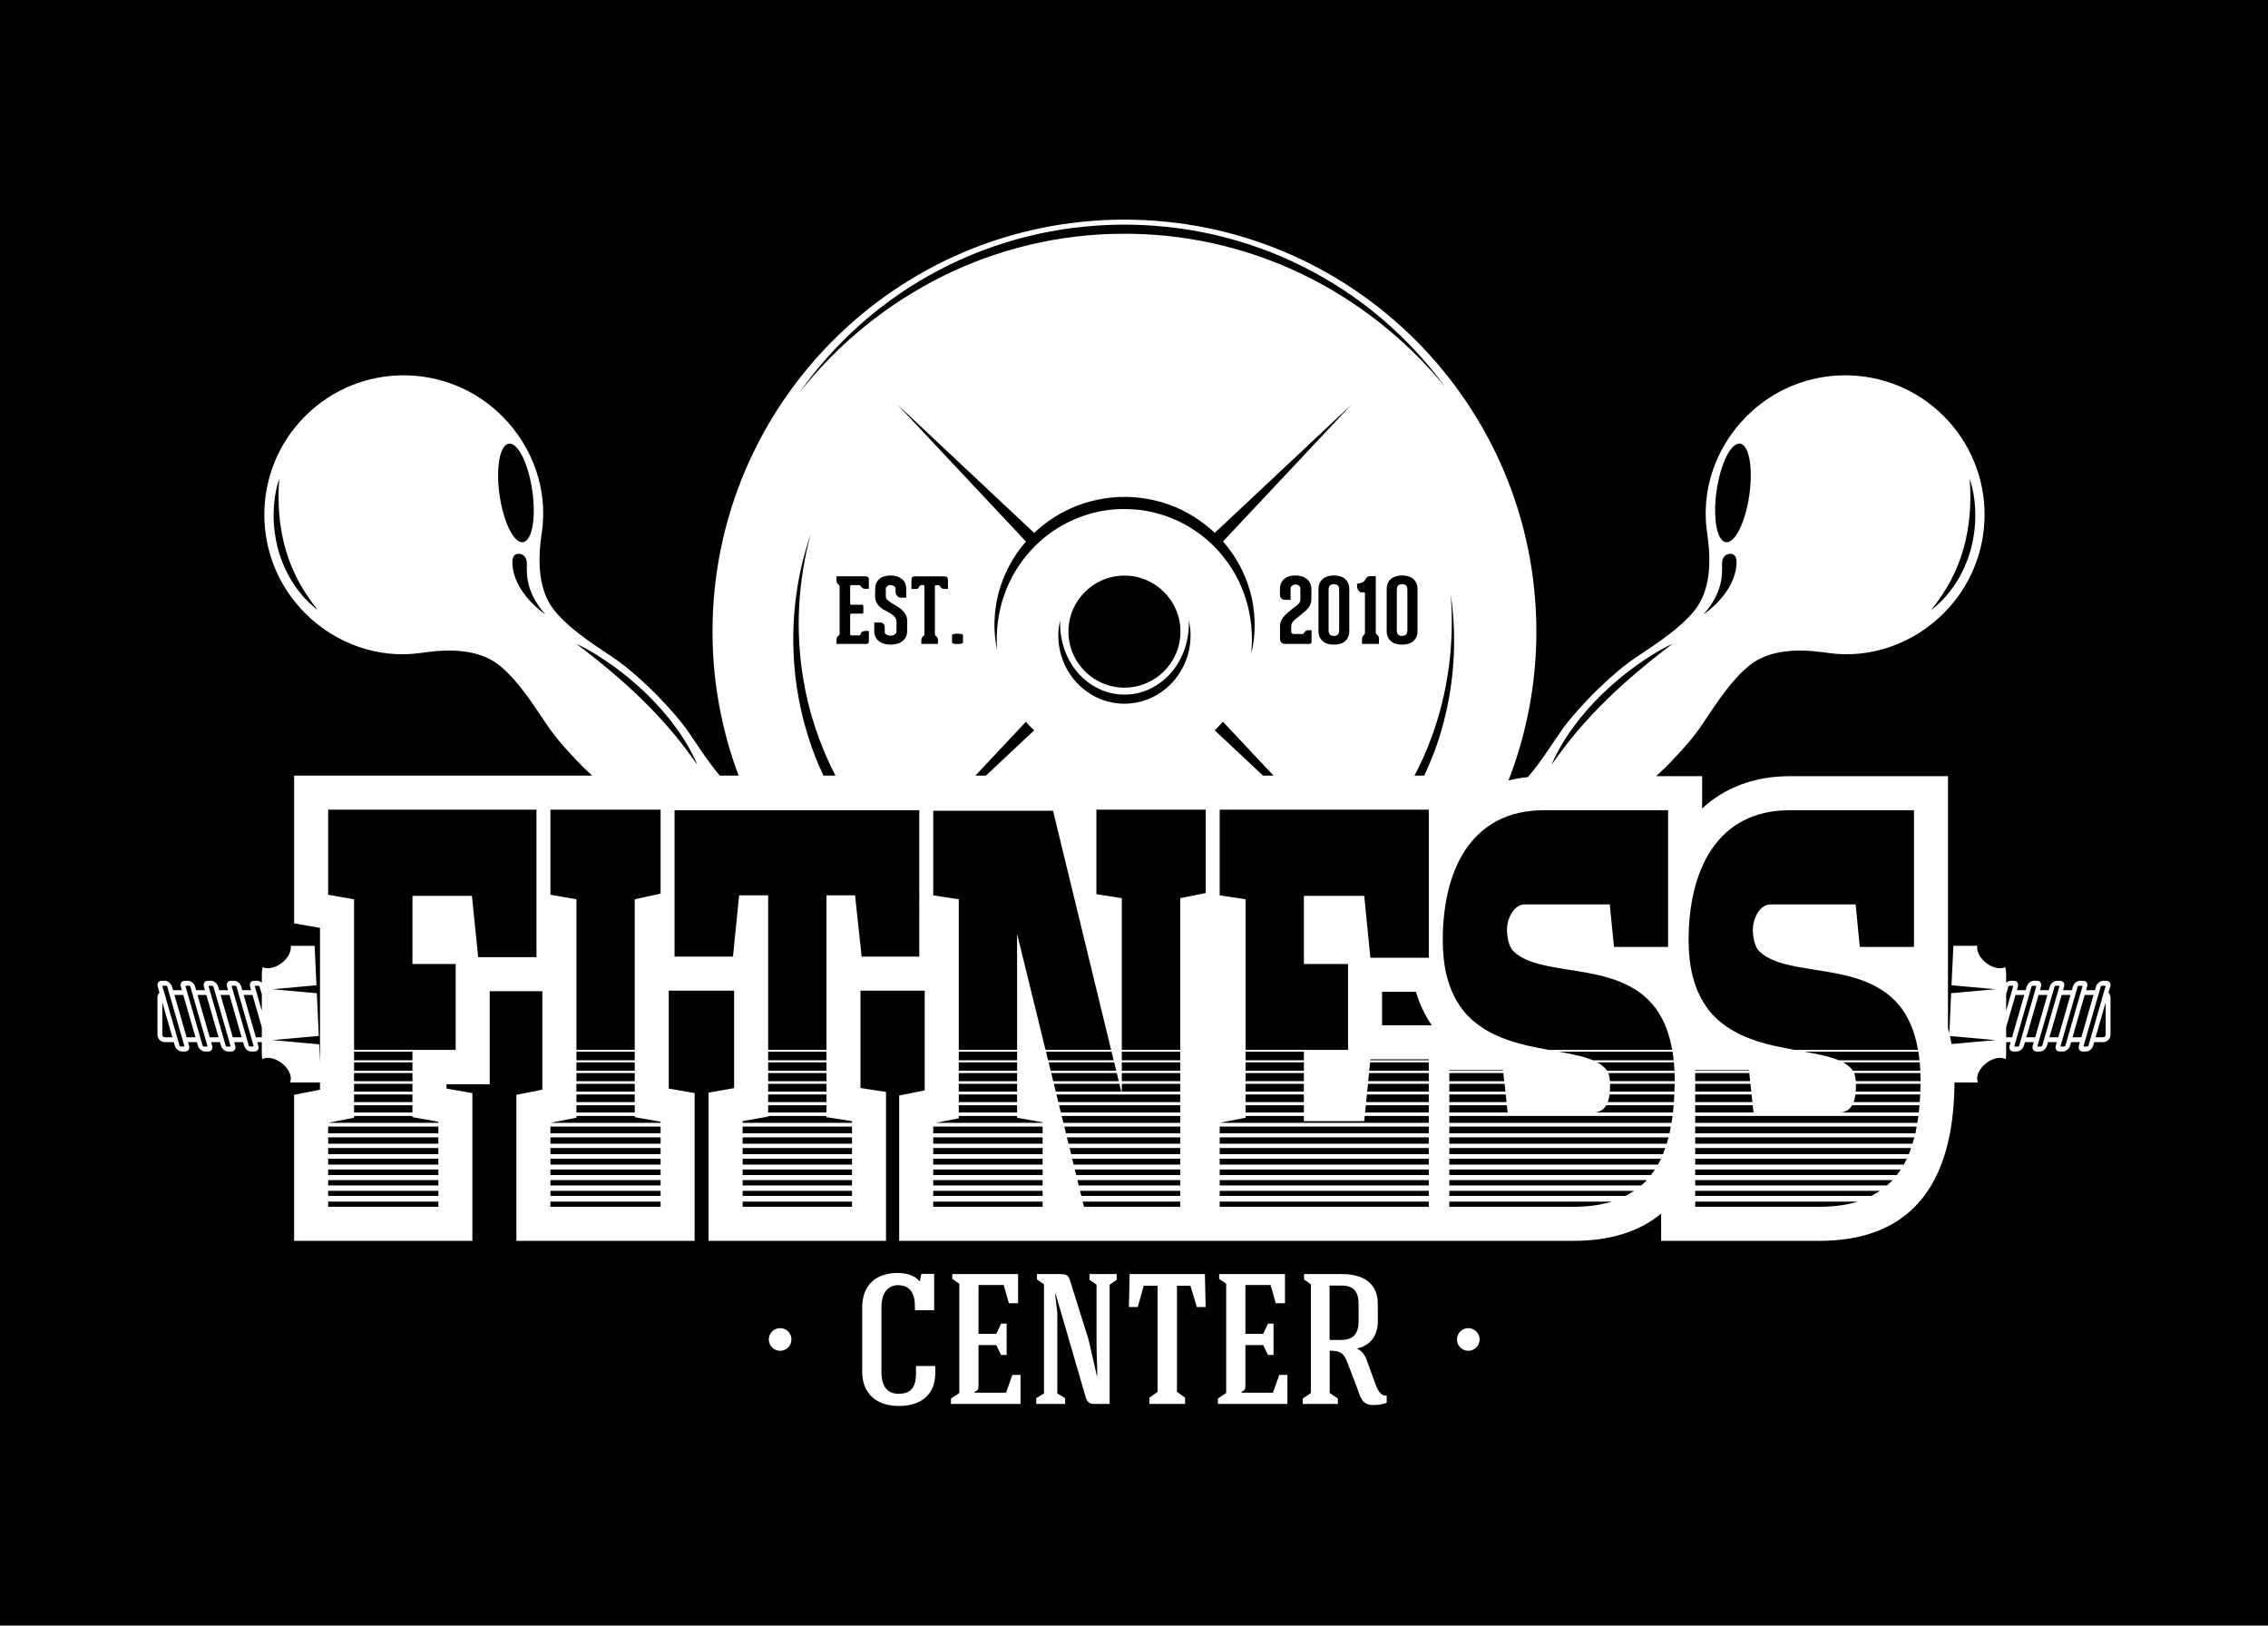 <?xml version="1.0" encoding="utf-8"?>
<!-- Generator: Adobe Illustrator 16.0.0, SVG Export Plug-In . SVG Version: 6.00 Build 0)  -->
<!DOCTYPE svg PUBLIC "-//W3C//DTD SVG 1.1//EN" "http://www.w3.org/Graphics/SVG/1.1/DTD/svg11.dtd">
<svg version="1.1" id="Layer_1" xmlns="http://www.w3.org/2000/svg" xmlns:xlink="http://www.w3.org/1999/xlink" x="0px" y="0px"
	 width="1359.885px" height="974.524px" viewBox="0 0 1359.885 974.524" enable-background="new 0 0 1359.885 974.524"
	 xml:space="preserve">
<rect width="1359.885" height="974.524"/>
<g>
	<path fill="#FFFFFF" d="M1264.236,595.04l1.053-3.598c0.555-1.921-0.49-3.474-2.309-3.474l-1.901-0.016
		c-1.848,0-3.783,1.551-4.32,3.471l-0.628,2.16h-5.307l0.617-2.142c0.562-1.921-0.489-3.474-2.309-3.474l-1.901-0.016
		c-1.826,0-3.768,1.551-4.328,3.471l-0.617,2.16h-5.302l0.609-2.142c0.562-1.921-0.477-3.474-2.309-3.474l-1.901-0.016
		c-1.826,0-3.765,1.551-4.317,3.471l-0.617,2.16h-5.307l0.617-2.142c0.56-1.921-0.49-3.474-2.319-3.474l-1.904-0.016
		c-1.823,0-3.765,1.551-4.307,3.471l-0.628,2.16h-5.302l0.612-2.142c0.562-1.921-0.49-3.474-2.319-3.474l-1.892-0.016
		c-0.997,0-2.003,0.479-2.816,1.201v-5.364c0-1.378-0.185-2.715-0.505-3.999c-2.91,1.406-7.496,0.539-11.44-2.499
		c-3.877-2.993-5.906-7.12-5.372-10.294h-14.337l-1.098,23.66l26.383,2.373l-26.604,2.381l-1.09,23.889
		c-0.239-0.977-0.552-1.862-0.82-2.803V465.301h-94.771c-21.351,0-39.182,6.873-52.644,19.387v-19.387h-27.557
		c3.749-3.468,6.398-6.092,6.398-6.092s12.037-12.042,18.925-21.608c6.865-9.575,17.519-28.055,30.454-38.573
		c12.118-9.843,29.512-9.983,44.206-8.032c0.028,0,2.365,0.328,3.749,0.514c24.407,3.316,49.942-5.138,68.698-23.912
		c32.643-32.614,32.643-85.508,0-118.133c-32.614-32.624-85.498-32.624-118.122,0c-18.777,18.767-27.231,44.305-23.918,68.717
		c0.186,1.376,0.509,3.715,0.509,3.738c1.956,14.697,1.808,32.083-8.012,44.2c-10.525,12.951-29.008,23.603-38.57,30.476
		c-9.582,6.883-21.619,18.917-21.619,18.917s-12.039,12.04-18.923,21.611c-5.052,7.027-12.148,18.806-20.688,28.732
		c-4.033,0.425-7.921,1.081-11.639,2.02c10.742-27.686,16.724-57.743,16.724-89.222c0-136.409-110.579-246.994-246.98-246.994
		c-136.415,0-247,110.585-247,246.994c0,30.382,5.596,59.429,15.638,86.309h-11.312c-8.188-9.741-15.034-21.021-19.922-27.839
		c-6.88-9.571-18.919-21.611-18.919-21.611s-12.038-12.034-21.619-18.917c-9.567-6.873-28.044-17.524-38.566-30.476
		c-9.834-12.117-9.979-29.503-8.032-44.2c0-0.023,0.338-2.362,0.521-3.738c3.312-24.412-5.138-49.95-23.917-68.717
		c-32.618-32.624-85.51-32.624-118.129,0c-32.632,32.625-32.632,85.519,0,118.133c18.759,18.774,44.298,27.229,68.704,23.912
		c1.387-0.186,3.726-0.514,3.749-0.514c14.69-1.951,32.088-1.811,44.204,8.032c12.941,10.519,23.599,28.998,30.461,38.573
		c6.887,9.566,18.925,21.608,18.925,21.608s2.469,2.452,6.021,5.753H176.36v88.577l15.514,2.715v80.604l-0.498-10.825l-28.014-2.504
		l27.782-2.493l-1.182-25.624l-26.601-2.381l26.379-2.373l-1.097-23.66h-14.337c0.535,3.174-1.488,7.301-5.369,10.294
		c-3.947,3.038-8.529,3.905-11.447,2.499c-0.319,1.284-0.502,2.621-0.502,3.999v5.364c-0.813-0.722-1.823-1.201-2.815-1.201
		l-1.903,0.016c-1.822,0-2.87,1.553-2.311,3.474l0.617,2.142h-5.302l-0.62-2.16c-0.548-1.92-2.487-3.471-4.329-3.471l-1.897,0.016
		c-1.822,0-2.871,1.553-2.312,3.474l0.617,2.142h-5.302l-0.625-2.16c-0.548-1.92-2.487-3.471-4.324-3.471l-1.902,0.016
		c-1.828,0-2.871,1.553-2.312,3.474l0.619,2.142h-5.303l-0.614-2.16c-0.553-1.92-2.497-3.471-4.334-3.471l-1.896,0.016
		c-1.822,0-2.871,1.553-2.309,3.474l0.619,2.142h-5.312l-0.62-2.16c-0.539-1.92-2.478-3.471-4.329-3.471l-1.897,0.016
		c-1.822,0-2.871,1.553-2.308,3.474l1.048,3.598c-0.749,0.795-1.205,1.847-1.205,3.022v22.208c0,2.475,2.012,4.489,4.492,4.489
		h5.289l0.623,2.157c0.541,1.894,2.479,3.473,4.298,3.444h1.906c1.842,0,2.871-1.551,2.325-3.471l-0.618-2.131h5.314l0.612,2.157
		c0.544,1.894,2.483,3.473,4.311,3.444h1.894c1.845,0,2.871-1.551,2.334-3.471l-0.618-2.131h5.303l0.619,2.157
		c0.549,1.894,2.487,3.473,4.306,3.444h1.898c1.841,0,2.879-1.551,2.331-3.471l-0.62-2.131h5.31l0.623,2.157
		c0.545,1.894,2.488,3.473,4.301,3.444h1.902c1.847,0,2.88-1.551,2.334-3.471l-0.618-2.131h2.71v7.394
		c0,0.956,0.105,1.881,0.258,2.798c2.893-1.581,7.639-0.75,11.691,2.382c4.454,3.421,6.468,8.371,4.962,11.609h17.973v4.322
		l-15.514,3.057v87.556h106.875v-88.575l-15.508-2.72v-2.576h25.911v-55.794h31.571v59.053l-15.587,3.057v87.556h106.885v-88.575
		l-15.518-2.72v-58.704h39.181v58.436l-15.301,2.713v88.851h106.389v-89.255l-15.305-2.384v-58.36h38.503v59.793l-15.304,3.057
		v87.149h404.215c22.036,0,39.594-5.511,52.657-16.331v16.331h94.76c53.491,0,80.743-31.958,81.121-94.935h14.068
		c-1.503-3.238,0.517-8.188,4.966-11.609c4.052-3.132,8.799-3.963,11.69-2.382c0.144-0.917,0.255-1.842,0.255-2.798v-7.394h2.705
		l-0.607,2.131c-0.544,1.92,0.479,3.471,2.327,3.471h1.901c1.818,0.028,3.755-1.551,4.312-3.444l0.617-2.157h5.307l-0.617,2.131
		c-0.545,1.92,0.49,3.471,2.324,3.471h1.894c1.829,0.028,3.765-1.551,4.31-3.444l0.62-2.157h5.3l-0.61,2.131
		c-0.536,1.92,0.478,3.471,2.324,3.471h1.902c1.826,0.028,3.767-1.551,4.312-3.444l0.617-2.157h5.3l-0.61,2.131
		c-0.544,1.92,0.479,3.471,2.327,3.471h1.901c1.819,0.028,3.768-1.551,4.302-3.444l0.628-2.157h5.292
		c2.464,0,4.494-2.015,4.494-4.489v-22.208C1265.456,596.887,1264.984,595.835,1264.236,595.04z M1169.633,348.072
		c3.252-6.17,5.865-12.626,7.723-19.319c1.896-6.667,3.032-13.559,3.655-20.53c0.55-6.982,0.606-14.04-0.039-21.169
		c2.41,6.782,3.321,14.059,3.397,21.297c0.091,7.253-0.923,14.54-2.843,21.58c-2.034,7.014-4.979,13.782-8.993,19.871
		c-3.969,6.092-8.89,11.537-14.583,15.903C1162.361,360.06,1166.351,354.236,1169.633,348.072z M1029.282,294.083
		c2.365-16.312,8.66-28.898,14.087-28.114c5.4,0.779,7.876,14.643,5.502,30.949c-2.345,16.315-8.657,28.899-14.066,28.122
		C1029.394,324.256,1026.922,310.396,1029.282,294.083z M1032.588,336.694c0.516-3.841,3.452-4.479,3.452-4.479
		s5.401-1.84,5.19,5.18c-0.565,18.365-19.804,30.92-19.804,30.92C1035.157,352.868,1032.091,340.529,1032.588,336.694z
		 M175.894,349.802c-4.015-6.089-6.96-12.857-8.98-19.871c-1.924-7.04-2.937-14.327-2.853-21.58
		c0.074-7.238,0.997-14.515,3.396-21.297c-0.637,7.129-0.581,14.187-0.027,21.169c0.615,6.972,1.746,13.863,3.657,20.53
		c1.846,6.693,4.468,13.149,7.717,19.319c3.281,6.164,7.274,11.987,11.677,17.633C184.788,361.339,179.868,355.894,175.894,349.802z
		 M299.552,296.918c-2.364-16.307,0.111-30.17,5.516-30.949c5.422-0.784,11.724,11.803,14.086,28.114
		c2.358,16.312-0.11,30.173-5.528,30.957C308.221,325.817,301.905,313.233,299.552,296.918z M307.208,337.396
		c-0.212-7.02,5.185-5.18,5.185-5.18s2.93,0.638,3.452,4.479c0.503,3.835-2.562,16.174,11.155,31.621
		C327,368.315,307.767,355.761,307.208,337.396z M345.508,385.934c7.908,3.663,15.299,8.345,22.362,13.433
		c7.085,5.094,13.758,10.758,20.036,16.825c6.239,6.136,12.067,12.678,17.208,19.76c5.154,7.053,9.664,14.601,13.038,22.625
		c-4.961-7.145-10.153-13.988-15.697-20.536c-5.578-6.511-11.427-12.784-17.576-18.737c-6.102-6.019-12.514-11.711-19.073-17.276
		C359.213,396.503,352.475,391.126,345.508,385.934z M98.92,621.85c-0.867,0-1.584-0.712-1.584-1.579v-19.293l6.028,20.872H98.92z
		 M110.178,627.396h-1.899c-0.253,0-0.534-0.212-0.618-0.479l-0.886-3.046l-0.577-2.021l-7.316-25.348l-0.365-1.274l-1.098-3.804
		c-0.083-0.279,0.074-0.479,0.351-0.479h1.879c0.271,0,0.54,0.2,0.618,0.479l0.623,2.16l0.379,1.311l8.364,28.977l0.258,0.889
		l0.618,2.157C110.585,627.185,110.455,627.396,110.178,627.396z M111.903,621.85l-7.316-25.369h5.304l7.32,25.369H111.903z
		 M124.023,627.396h-1.901c-0.25,0-0.539-0.212-0.613-0.479l-0.886-3.046l-0.579-2.021l-7.321-25.369l-0.459-1.586l-1.003-3.471
		c-0.078-0.279,0.081-0.479,0.348-0.479h1.888c0.271,0,0.535,0.2,0.613,0.479l0.628,2.16l0.373,1.311l8.359,28.977l0.265,0.889
		l0.613,2.157C124.43,627.185,124.301,627.396,124.023,627.396z M125.746,621.85l-7.316-25.369h5.299l7.326,25.369H125.746z
		 M137.871,627.396h-1.901c-0.255,0-0.542-0.212-0.623-0.479l-0.879-3.046l-0.585-2.021l-7.312-25.369l-0.47-1.586l-0.993-3.471
		c-0.083-0.279,0.069-0.479,0.341-0.479h1.889c0.267,0,0.534,0.2,0.617,0.479l0.619,2.16l0.383,1.311l8.359,28.977l0.263,0.889
		l0.619,2.157C138.277,627.185,138.139,627.396,137.871,627.396z M139.588,621.85l-7.32-25.369h5.312l7.311,25.369H139.588z
		 M151.712,627.396h-1.896c-0.259,0-0.544-0.212-0.628-0.479l-0.878-3.046l-0.58-2.021l-7.317-25.369l-0.46-1.586l-1.001-3.471
		c-0.08-0.279,0.081-0.479,0.345-0.479h1.878c0.277,0,0.55,0.2,0.623,0.479l0.623,2.16l0.379,1.311l8.358,28.977l0.265,0.889
		l0.623,2.157C152.118,627.185,151.977,627.396,151.712,627.396z M156.989,621.85h-3.55l-7.324-25.369h5.302l5.572,19.332V621.85z
		 M156.989,605.972l-2.732-9.491l-0.458-1.586l-1.002-3.471c-0.081-0.279,0.08-0.479,0.348-0.479h1.882
		c0.272,0,0.535,0.2,0.619,0.479l0.623,2.16l0.378,1.311l0.343,1.2V605.972z M262.829,723.467h-66.059v-3.13h66.059V723.467z
		 M262.829,716.932h-66.059v-3.063h66.059V716.932z M262.829,710.674h-66.059v-3.194h66.059V710.674z M262.829,704.416h-66.059
		v-3.327h66.059V704.416z M262.829,698.155h-66.059v-3.535h66.059V698.155z M262.829,691.897h-66.059v-3.677h66.059V691.897z
		 M262.829,685.639h-66.059v-3.806h66.059V685.639z M262.829,679.381h-66.059v-4.007h66.059V679.381z M262.829,673.12h-66.059
		l15.512-3.059v-1.086h35.033v0.747l15.514,2.726V673.12z M247.315,636.869v5.031h-35.033v-5.031H247.315z M212.283,635.642v-5.169
		h35.033v5.169H212.283z M247.315,643.268v4.891h-35.033v-4.891H247.315z M247.315,649.729v4.689h-35.033v-4.689H247.315z
		 M247.315,656.115v4.562h-35.033v-4.562H247.315z M247.315,662.579v4.356h-35.033v-4.356H247.315z M321.671,573.812h-34.959
		l-3.749-36.741h-35.647v40.824h25.917v51.486h-60.95V539.11l-15.512-2.725v-51.014c0,0,0,0,124.9,0V573.812z M1150.924,635.642
		c0.211,1.976,0.417,4.016,0.472,6.193v0.065h-40.399v-0.065c-0.479-0.62-0.958-1.228-1.503-1.771
		c-0.138-0.065-0.192-0.203-0.339-0.266c-0.474-0.484-0.951-0.892-1.498-1.295c-0.737-0.62-1.623-1.165-2.512-1.634h45.853
		C1150.997,636.452,1150.924,636.049,1150.924,635.642h-48.363c-0.683-0.278-1.357-0.612-2.123-0.812
		c-0.607-0.278-1.22-0.479-1.827-0.617c-1.701-0.545-3.47-1.081-5.439-1.496c-0.69-0.205-1.431-0.341-2.168-0.474
		c-2.796-0.607-5.786-1.162-8.915-1.77h68.15C1150.518,632.106,1150.718,633.868,1150.924,635.642z M1048.679,641.9h-32.244v-0.406
		h32.244l0.675,6.664h-32.919v-4.891h32.374L1048.679,641.9z M1049.575,649.729l0.469,4.689h-33.609v-4.689H1049.575z
		 M1050.25,656.115l0.469,4.562h-34.284v-4.562H1050.25z M1050.922,662.579l0.479,4.356h-34.967v-4.356H1050.922z M943.312,435.951
		c5.143-7.082,10.977-13.624,17.217-19.76c6.275-6.067,12.94-11.731,20.032-16.825c7.071-5.088,14.454-9.77,22.356-13.433
		c-6.961,5.192-13.699,10.569-20.291,16.093c-6.56,5.565-12.979,11.258-19.078,17.276c-6.157,5.953-11.993,12.227-17.568,18.737
		c-5.539,6.548-10.742,13.392-15.702,20.536C933.659,450.552,938.162,443.004,943.312,435.951z M808.271,577.895v51.486h-61.425
		V539.11l-15.52-2.381v-51.357h125.37v88.772h-35.024l-3.676-37.074h-36.194v40.824H808.271z M746.847,660.677v-4.562h34.956v4.562
		H746.847z M781.803,662.579v4.356h-34.956v-4.356H781.803z M746.847,654.419v-4.689h34.956v4.689H746.847z M746.847,648.158v-4.891
		h34.956v4.891H746.847z M746.847,641.9v-5.031h34.956v5.031H746.847z M746.847,635.642v-5.169h34.956v5.169H746.847z
		 M502.651,350.325c-0.327-0.188-0.591-0.455-0.784-0.833c-0.209-0.384-0.3-0.931-0.3-1.662v-2.33h17.655
		c0.406,0,0.792,0.151,1.17,0.472c0.386,0.3,0.566,0.595,0.566,0.886v6.123h-2.166c-0.761,0-1.361-0.188-1.785-0.542
		c-0.438-0.359-0.738-0.711-0.924-1.029c-0.18-0.438-0.565-0.651-1.145-0.651h-4.496c-0.177,0-0.344,0.089-0.481,0.248
		c-0.144,0.164-0.217,0.323-0.217,0.511v10.238c0,0.509,0.25,0.759,0.759,0.759h6.285c0.181,0,0.365,0.065,0.577,0.19
		c0.19,0.117,0.288,0.328,0.288,0.617v3.793c0,0.509-0.268,0.759-0.81,0.759h-6.341c-0.509,0-0.759,0.25-0.759,0.758v11.484
		c0,0.25,0.088,0.453,0.265,0.597c0.188,0.144,0.361,0.217,0.549,0.217h4.714c0.354,0,0.593-0.217,0.701-0.649
		c0.184-0.789,0.531-1.331,1.062-1.626c0.521-0.291,1.188-0.435,2.024-0.435h1.899v6.448c0,0.401-0.133,0.725-0.404,0.975
		c-0.27,0.242-0.603,0.378-1.005,0.378h-3.361h-11.375h-3.246v-2.168c0-0.789,0.091-1.394,0.3-1.806
		c0.193-0.425,0.481-0.717,0.839-0.898c0.177-0.073,0.344-0.219,0.487-0.436c0.138-0.219,0.211-0.458,0.211-0.701v-28.439
		C503.404,350.998,503.162,350.57,502.651,350.325z M531.557,380.443c0.7,0.433,1.518,0.646,2.454,0.646
		c0.472,0,0.924-0.073,1.354-0.214c0.441-0.141,0.815-0.341,1.143-0.56c0.323-0.243,0.573-0.49,0.757-0.764
		c0.18-0.271,0.267-0.537,0.267-0.795v-5.847c0-1.19-0.312-2.178-0.937-2.943c-0.646-0.779-1.435-1.465-2.381-2.062
		c-0.97-0.594-1.993-1.17-3.091-1.711c-1.11-0.537-2.139-1.204-3.092-1.973c-0.962-0.784-1.758-1.725-2.375-2.819
		c-0.646-1.107-0.966-2.501-0.966-4.199l0.057-4.008c0-1.44,0.246-2.681,0.7-3.704c0.474-1.026,1.125-1.89,1.958-2.549
		c0.834-0.672,1.809-1.161,2.926-1.461c1.115-0.315,2.351-0.469,3.681-0.469c1.332,0,2.583,0.174,3.722,0.523
		c1.135,0.331,2.121,0.844,2.974,1.519c0.851,0.656,1.51,1.514,1.973,2.543c0.461,1.029,0.701,2.22,0.701,3.598v5.089h-3.193
		c-0.896,0-1.663-0.354-2.271-1.081c-0.619-0.728-0.924-1.517-0.924-2.384v-1.681c0-0.756-0.323-1.342-0.979-1.756
		c-0.649-0.42-1.33-0.626-2.06-0.626c-0.755,0-1.412,0.214-1.964,0.651c-0.565,0.43-0.854,0.92-0.854,1.459v4.769
		c0,0.727,0.322,1.386,0.958,1.979c0.625,0.6,1.413,1.196,2.354,1.787c0.944,0.603,1.969,1.217,3.082,1.866
		c1.114,0.65,2.148,1.388,3.09,2.222c0.94,0.831,1.725,1.777,2.363,2.854c0.621,1.055,0.944,2.315,0.944,3.757v6.229
		c0,1.375-0.273,2.576-0.815,3.603c-0.542,1.032-1.264,1.876-2.17,2.549c-0.892,0.659-1.946,1.159-3.137,1.482
		c-1.191,0.325-2.463,0.489-3.795,0.489c-1.33,0-2.601-0.164-3.791-0.489c-1.19-0.323-2.229-0.823-3.106-1.482
		c-0.885-0.673-1.598-1.517-2.114-2.549c-0.528-1.026-0.791-2.228-0.791-3.603v-5.151h3.353c0.979,0,1.719,0.305,2.204,0.899
		c0.493,0.599,0.722,1.303,0.722,2.139v2.704C530.486,379.498,530.849,380.011,531.557,380.443z M825.162,379.956
		c0.156,0.211,0.297,0.378,0.391,0.487l0.117,0.05c0.25,0.188,0.511,0.469,0.756,0.847c0.25,0.381,0.38,0.889,0.38,1.542v3.138
		h-1.899h-6.498h-1.737v-3.138c0-0.617,0.146-1.106,0.433-1.464c0.297-0.359,0.565-0.675,0.82-0.925
		c0.178-0.177,0.297-0.344,0.352-0.506c0.055-0.161,0.094-0.31,0.133-0.411v-23.943c0-0.362-0.244-0.542-0.706-0.542h-0.755
		c-0.219,0-0.425,0-0.618,0c-0.213,0-0.396-0.023-0.573-0.055c-0.322-0.031-0.747-0.404-1.263-1.084
		c-0.534-0.68-0.795-1.659-0.795-2.923v-1.081c1.162-0.078,2.196-0.342,3.137-0.79c0.943-0.45,1.626-1.198,2.059-2.246
		c0.083-0.219,0.352-0.521,0.812-0.922c0.472-0.404,1.006-0.597,1.568-0.597h2.392h1.24v2.437v31.527
		C824.906,379.54,824.995,379.737,825.162,379.956z M831.459,378.276V353.14c0-1.379,0.239-2.569,0.709-3.596
		c0.461-1.031,1.117-1.889,1.93-2.548c0.813-0.67,1.774-1.178,2.897-1.514c1.107-0.347,2.348-0.521,3.677-0.521
		c1.331,0,2.576,0.175,3.718,0.521c1.136,0.336,2.115,0.844,2.928,1.514c0.806,0.659,1.438,1.517,1.923,2.548
		c0.459,1.026,0.701,2.217,0.701,3.596v25.137c0,1.373-0.242,2.579-0.701,3.608c-0.484,1.028-1.117,1.884-1.923,2.566
		c-0.812,0.685-1.792,1.19-2.928,1.514c-1.142,0.325-2.387,0.489-3.718,0.489c-1.329,0-2.569-0.164-3.677-0.489
		c-1.123-0.323-2.084-0.829-2.897-1.514c-0.812-0.683-1.469-1.538-1.93-2.566C831.698,380.855,831.459,379.649,831.459,378.276z
		 M645.967,402.926c7.027,8.345,17.431,13.565,28.201,13.464c10.643,0.156,21.168-5.013,28.2-13.326
		c7.154-8.306,10.859-19.574,10.442-31.126c1.357,5.638,1.365,11.646,0.211,17.466c-1.228,5.812-3.671,11.456-7.292,16.312
		c-3.562,4.908-8.346,8.952-13.791,11.823c-5.479,2.842-11.611,4.312-17.852,4.341c-6.107-0.053-12.326-1.566-17.758-4.417
		c-5.422-2.899-10.195-6.964-13.746-11.886c-7.238-9.757-9.679-22.567-6.92-33.819C635.202,383.312,638.854,394.588,645.967,402.926
		z M640.631,378.653c0-18.55,15.028-33.591,33.592-33.591c18.545,0,33.575,15.041,33.575,33.591
		c0,18.543-15.03,33.589-33.575,33.589C655.659,412.242,640.631,397.196,640.631,378.653z M728.344,437.813
		c1.737-1.636,3.361-3.379,4.914-5.174l30.334,32.322h-6.323L728.344,437.813z M774.725,379.737
		c0.341,0.219,0.708,0.328,1.107,0.328h5.307c0.287,0,0.529-0.166,0.711-0.489c0.186-0.359,0.464-0.748,0.86-1.162
		c0.394-0.42,1.006-0.628,1.845-0.628h1.837v6.881c0,0.078-0.011,0.188-0.019,0.328c-0.026,0.141-0.075,0.3-0.164,0.461
		c-0.094,0.162-0.24,0.292-0.436,0.404c-0.205,0.104-0.461,0.159-0.784,0.159h-3.249h-0.111h-11.271
		c-0.508,0-0.94-0.097-1.292-0.295c-0.359-0.198-0.675-0.438-0.894-0.729c-0.245-0.294-0.406-0.609-0.519-0.945
		c-0.112-0.345-0.167-0.683-0.167-1.009v-7.69c0-1.191,0.222-2.254,0.657-3.194c0.435-0.946,0.984-1.809,1.681-2.604
		c0.672-0.792,1.436-1.539,2.269-2.222c0.842-0.678,1.642-1.376,2.437-2.054c0.841-0.69,1.561-1.258,2.206-1.703
		c0.628-0.459,1.154-0.881,1.59-1.277c0.433-0.403,0.773-0.836,1.014-1.303c0.221-0.469,0.344-1.086,0.344-1.842v-6.284
		c0-0.505-0.123-0.92-0.344-1.242c-0.24-0.328-0.534-0.571-0.847-0.759c-0.334-0.188-0.667-0.302-1.009-0.38
		c-0.344-0.076-0.617-0.109-0.839-0.109c-0.211,0-0.479,0.055-0.812,0.161c-0.323,0.109-0.628,0.261-0.923,0.467
		c-0.297,0.195-0.536,0.442-0.758,0.755c-0.211,0.308-0.323,0.678-0.323,1.107v2.869v3.848h-3.408c-0.653,0-1.161-0.128-1.547-0.378
		c-0.373-0.25-0.686-0.544-0.896-0.867s-0.352-0.636-0.436-0.94c-0.072-0.315-0.099-0.545-0.099-0.686v-0.977v-2.541
		c0-1.378,0.229-2.568,0.701-3.598c0.461-1.029,1.115-1.896,1.946-2.582c0.831-0.68,1.811-1.198,2.918-1.534
		c1.128-0.347,2.342-0.521,3.637-0.521c1.303,0,2.53,0.175,3.71,0.521c1.181,0.336,2.204,0.854,3.093,1.534
		c0.875,0.686,1.576,1.553,2.076,2.582c0.519,1.029,0.769,2.22,0.769,3.598v5.956c0,1.193-0.195,2.22-0.547,3.09
		c-0.359,0.868-0.828,1.654-1.401,2.355c-0.573,0.709-1.267,1.368-2.03,2.012c-0.778,0.625-1.57,1.284-2.365,1.967
		c-0.829,0.727-1.589,1.345-2.29,1.879c-0.709,0.516-1.318,1.026-1.826,1.537c-0.517,0.511-0.896,1.039-1.201,1.604
		c-0.284,0.553-0.422,1.212-0.422,1.967v3.145C774.209,379.175,774.373,379.521,774.725,379.737z M790.565,378.276V353.14
		c0-1.379,0.239-2.569,0.7-3.596c0.472-1.031,1.128-1.889,1.941-2.548c0.8-0.67,1.769-1.178,2.887-1.514
		c1.117-0.347,2.342-0.521,3.684-0.521c1.329,0,2.574,0.175,3.71,0.521c1.146,0.336,2.113,0.844,2.937,1.514
		c0.803,0.659,1.44,1.517,1.902,2.548c0.469,1.026,0.708,2.217,0.708,3.596v25.137c0,1.373-0.239,2.579-0.708,3.608
		c-0.462,1.028-1.1,1.884-1.902,2.566c-0.823,0.685-1.79,1.19-2.937,1.514c-1.136,0.325-2.381,0.489-3.71,0.489
		c-1.342,0-2.566-0.164-3.684-0.489c-1.118-0.323-2.087-0.829-2.887-1.514c-0.813-0.683-1.47-1.538-1.941-2.566
		C790.805,380.855,790.565,379.649,790.565,378.276z M733.322,324.585c0.896,1.028,1.754,2.068,2.593,3.131
		c3.546,4.542,6.648,9.424,9.085,14.614c2.446,5.185,4.319,10.616,5.557,16.166c2.416,11.112,2.361,22.688-0.344,33.497
		c1.103-11.07,0.131-22.216-3.126-32.588c-3.16-10.388-8.569-19.954-15.567-28.047c-14.03-16.211-34.854-26.033-56.064-26.174
		c-21.255-0.564-42.366,8.549-56.915,24.285c-7.281,7.842-13.006,17.234-16.513,27.521c-3.605,10.255-4.95,21.358-4.207,32.463
		c-2.332-10.896-2.017-22.466,0.792-33.492c2.842-11.013,8.209-21.476,15.66-30.262c0.292-0.356,0.612-0.683,0.917-1.031
		l-77.073-82.118l81.977,76.934c6.3-6.003,13.663-10.933,21.604-14.59c10.567-4.82,22.273-7.16,33.856-7.024
		c11.648,0.224,23.227,2.993,33.636,8.134c7.016,3.538,13.519,8.079,19.175,13.454l81.965-76.907L733.322,324.585z M577.401,380.657
		v4.5c0,0.289-0.325,0.516-0.974,0.68c-0.649,0.167-1.407,0.239-2.272,0.239c-0.87,0-1.642-0.067-2.298-0.192
		c-0.672-0.12-1.008-0.328-1.008-0.62v-0.106v-4.391c0-0.323,0.349-0.555,1.026-0.67c0.688-0.13,1.44-0.197,2.279-0.197
		c0.865,0,1.623,0.08,2.272,0.216C577.076,380.254,577.401,380.443,577.401,380.657z M560.751,380.876
		c0.086,0.141,0.219,0.271,0.406,0.375c0.286,0.222,0.568,0.524,0.839,0.923c0.271,0.403,0.398,0.901,0.398,1.516v2.33h-9.961v-2.33
		c0-0.614,0.135-1.112,0.434-1.516c0.287-0.398,0.575-0.701,0.867-0.923c0.178-0.104,0.312-0.234,0.402-0.375
		c0.094-0.141,0.136-0.403,0.136-0.761v-28.544c0-0.292-0.087-0.501-0.277-0.62c-0.173-0.131-0.351-0.193-0.534-0.193h-0.924
		c-0.139,0-0.364,0.062-0.673,0.193c-0.31,0.119-0.542,0.328-0.685,0.62c-0.212,0.508-0.413,0.886-0.614,1.136
		c-0.205,0.245-0.76,0.378-1.656,0.378h-2.434v-2.979v-2.115c0-0.836,0.14-1.446,0.407-1.86c0.273-0.422,0.863-0.631,1.805-0.631
		h17.279c0.875,0,1.498,0.183,1.881,0.545c0.383,0.354,0.558,1.011,0.558,1.946v2.387v2.654h-2.376
		c-1.058,0-1.818-0.505-2.332-1.516c-0.185-0.357-0.398-0.573-0.648-0.649c-0.248-0.078-0.469-0.109-0.654-0.109h-1.026
		c-0.211,0-0.398,0.089-0.561,0.248c-0.166,0.164-0.26,0.378-0.26,0.672v28.438C560.587,380.473,560.657,380.735,560.751,380.876z
		 M615.111,432.715c1.568,1.793,3.231,3.497,4.956,5.128l-28.899,27.119h-6.328L615.111,432.715z M862.569,443.438
		c-2.373,7.353-5.367,14.494-8.605,21.523h-5.815c3.88-7.426,7.329-15.085,10.2-22.982c9.997-27.072,13.785-56.466,11.521-85.55
		C874.135,385.308,871.605,415.343,862.569,443.438z M517.008,193.443c14.118-12.329,29.715-23.042,46.405-31.729
		c16.662-8.759,34.42-15.402,52.707-19.993c18.295-4.547,37.134-6.85,55.992-7.061c18.839-0.123,37.715,1.876,56.104,6.091
		c18.337,4.273,36.223,10.602,53.024,19.071c16.839,8.4,32.625,18.845,46.959,30.929c14.244,12.186,27.206,25.871,38.117,41.006
		c-23.634-28.857-53.543-52.24-86.941-68.081c-33.396-15.841-70.343-23.945-107.224-23.531
		c-36.882,0.203-73.675,8.965-106.802,25.373c-33.12,16.409-62.63,40.303-85.773,69.577
		C490.24,219.771,502.956,205.868,517.008,193.443z M487.551,450.272c-5.089-13.912-8.605-28.361-10.438-43.001
		c-3.572-29.274-0.663-59.275,8.96-86.853c-7.665,28.156-9.228,57.745-4.507,86.214c3.299,20.374,9.942,40.094,19.36,58.329h-7.193
		C491.487,460.142,489.362,455.262,487.551,450.272z M396.096,723.467h-66.062v-3.13h66.062V723.467z M396.096,716.932h-66.062
		v-3.063h66.062V716.932z M396.096,710.674h-66.062v-3.194h66.062V710.674z M396.096,704.416h-66.062v-3.327h66.062V704.416z
		 M396.096,698.155h-66.062v-3.535h66.062V698.155z M396.096,691.897h-66.062v-3.677h66.062V691.897z M396.096,685.639h-66.062
		v-3.806h66.062V685.639z M396.096,679.381h-66.062v-4.007h66.062V679.381z M396.096,673.12h-66.062l15.586-3.059v-1.086h34.964
		v0.747l15.513,2.726V673.12z M380.583,636.869v5.031h-34.964v-5.031H380.583z M345.619,635.642v-5.169h34.964v5.169H345.619z
		 M380.583,643.268v4.891h-34.964v-4.891H380.583z M380.583,649.729v4.689h-34.964v-4.689H380.583z M380.583,656.115v4.562h-34.964
		v-4.562H380.583z M380.583,662.579v4.356h-34.964v-4.356H380.583z M396.096,535.703c0,0,0,0-15.513,3.407v90.271h-34.964V539.11
		l-15.586-2.725v-51.014h66.062V535.703z M510.851,723.467h-65.569v-3.13h65.569V723.467z M510.851,716.932h-65.569v-3.063h65.569
		V716.932z M510.851,710.674h-65.569v-3.194h65.569V710.674z M510.851,704.416h-65.569v-3.327h65.569V704.416z M510.851,698.155
		h-65.569v-3.535h65.569V698.155z M510.851,691.897h-65.569v-3.677h65.569V691.897z M510.851,685.639h-65.569v-3.806h65.569V685.639
		z M510.851,679.381h-65.569v-4.007h65.569V679.381z M510.851,673.12h-65.569v-1.016l15.301-2.723v-0.406h34.963v0.747l15.306,2.382
		V673.12z M495.545,636.869v5.031h-34.963v-5.031H495.545z M460.582,635.642v-5.169h34.963v5.169H460.582z M495.545,643.268v4.891
		h-34.963v-4.891H495.545z M495.545,649.729v4.689h-34.963v-4.689H495.545z M495.545,656.115v4.562h-34.963v-4.562H495.545z
		 M495.545,662.579v4.356h-34.963v-4.356H495.545z M551.201,573.46h-34.564l-3.947-36.73h-17.145v92.651h-34.963v-92.651
		c0,0,0,0-17.411,0l-3.674,36.73h-35.038v-87.752h146.742V573.46z M625.145,723.467h-65.584v-3.13h65.584V723.467z M625.145,716.932
		h-65.584v-3.063h65.584V716.932z M625.145,710.674h-65.584v-3.194h65.584V710.674z M625.145,704.416h-65.584v-3.327h65.584V704.416
		z M625.145,698.155h-65.584v-3.535h65.584V698.155z M625.145,691.897h-65.584v-3.677h65.584V691.897z M625.145,685.639h-65.584
		v-3.806h65.584V685.639z M625.145,679.381h-65.584v-4.007h65.584V679.381z M625.145,673.12h-63.883l13.604-2.715v-1.43h34.975
		v1.086l15.304,2.726V673.12z M609.841,636.869v5.031h-34.975v-5.031H609.841z M574.866,635.642v-5.169h34.975v5.169H574.866z
		 M609.841,643.268v4.891h-34.975v-4.891H609.841z M609.841,649.729v4.689h-34.975v-4.689H609.841z M609.841,656.115v4.562h-34.975
		v-4.562H609.841z M609.841,662.579v4.356h-34.975v-4.356H609.841z M609.841,559.862v69.519h-34.975V539.11l-15.306-2.381v-50.68
		h71.84l34.818,143.331h-39.31L609.841,559.862z M627.188,630.473H666.5l1.225,5.169h-39.312L627.188,630.473z M628.743,636.869
		h39.322l1.232,5.031h-39.32L628.743,636.869z M630.312,643.268h39.315l1.167,4.891h-39.325L630.312,643.268z M631.88,649.729
		h39.317l1.089,4.689h-39.252L631.88,649.729z M707.67,723.467h-57.698l-0.826-3.13h58.524V723.467z M707.67,716.932h-59.324
		l-0.75-3.063h60.074V716.932z M707.67,710.674h-60.896l-0.745-3.194h61.641V710.674z M707.67,704.416h-62.388l-0.821-3.327h63.209
		V704.416z M707.67,698.155h-63.951l-0.828-3.471v-0.064h64.779V698.155z M707.67,691.897h-65.452l-0.88-3.677h66.332V691.897z
		 M707.67,685.639h-67.025l-0.94-3.806h67.966V685.639z M707.67,679.381h-68.506l-1.031-4.007h69.537V679.381z M707.67,673.12
		h-70.079l-1.021-4.145h71.101V673.12z M707.67,666.936h-71.582l-1.084-4.356h72.666V666.936z M707.67,660.677h-73.13l-1.097-4.562
		h74.227V660.677z M707.67,654.419h-35.039v-4.689h35.039V654.419z M707.67,648.158h-35.039v-4.891h35.039V648.158z M707.67,641.9
		h-35.039v-5.031h35.039V641.9z M707.67,635.642h-35.039v-5.169h35.039V635.642z M722.974,535.372l-15.304,3.056v90.953h-35.039
		v-90.953c0,0,0,0-15.239-2.371v-50.685h65.582V535.372z M856.697,723.467c0,0,0,0-125.37,0v-3.13h125.37V723.467z M856.697,716.932
		h-125.37v-3.063h125.37V716.932z M856.697,710.674h-125.37v-3.194h125.37V710.674z M856.697,704.416h-125.37v-3.327h125.37V704.416
		z M856.697,698.155h-125.37v-3.535h125.37V698.155z M856.697,691.897h-125.37v-3.677h125.37V691.897z M856.697,685.639h-125.37
		v-3.806h125.37V685.639z M856.697,679.381h-125.37v-4.007h125.37V679.381z M856.697,673.12h-125.37l15.52-3.059v-1.086h34.956
		v3.129h36.194l0.278-3.129h38.422V673.12z M856.697,666.936h-38.153l0.414-4.356h37.739V666.936z M856.697,660.677h-37.544
		l0.417-4.562h37.127V660.677z M856.697,654.419h-36.926l0.472-4.689h36.454V654.419z M856.697,648.158h-36.324l0.479-4.891h35.845
		V648.158z M856.697,641.9H820.99l0.618-6.131l-0.084,1.1h35.173V641.9z M856.697,635.642h-35.089l0.064-0.612h35.024V635.642z
		 M828.679,614.622v-20.066h20.283c2.371,7.751,5.575,14.415,9.525,20.066H828.679z M866.64,581.289
		c-0.196-1.014-0.415-2.043-0.548-3.129c-0.339-2.319-0.606-4.766-0.734-7.287c-0.148-1.152-0.222-2.304-0.222-3.533
		c-0.058-1.22-0.058-2.446-0.058-3.739c0-41.151,16.451-77.893,60.742-77.893h74.365v81.973H967.73l-2.512-25.504c0,0,0,0-51.031,0
		c-6.259,0-10.614,8.16-10.614,15.305c0,0,0,8.842,3.684,12.581c10.052,10.135,31.285,9.858,51.352,14.559
		c1.303,0.266,2.532,0.545,3.747,0.951c1.222,0.339,2.441,0.683,3.676,1.089c3.674,1.089,7.209,2.509,10.606,4.356
		c4.497,2.243,8.704,5.234,12.381,9.118c2.788,2.78,5.242,6.115,7.345,10.13c2.087,3.83,3.768,8.319,5.062,13.392l0,0
		c0,0.039,0.008,0.083,0.019,0.133c0.443,1.782,0.839,3.635,1.173,5.591h-73.859c-0.084,0-0.084,0-0.149,0
		c-4.079-0.745-8.29-1.568-12.519-2.509c-2.24-0.555-4.483-1.089-6.737-1.774c-0.398-0.072-0.803-0.2-1.217-0.338
		c-1.219-0.345-2.514-0.751-3.733-1.23c-0.701-0.203-1.436-0.472-2.113-0.739c-1.568-0.553-3.071-1.162-4.496-1.845
		c-1.217-0.479-2.437-1.089-3.599-1.699c-2.66-1.365-5.18-2.915-7.561-4.689c-0.607-0.406-1.22-0.886-1.764-1.365
		c-1.899-1.422-3.674-3.063-5.297-4.827c-0.961-1.024-1.837-2.113-2.733-3.26c-2.24-2.937-4.21-6.203-5.841-9.877
		c-0.417-0.811-0.823-1.701-1.157-2.652c-0.961-2.443-1.773-5.028-2.454-7.816C867.121,583.598,866.832,582.451,866.64,581.289z
		 M901.393,643.268l0.555,4.891h-32.935v-4.891H901.393z M869.013,641.9v-0.406h32.179l0.073,0.406H869.013z M902.153,649.729
		l0.461,4.689h-33.602v-4.689H902.153z M902.833,656.115l0.481,4.562h-34.302v-4.562H902.833z M903.511,662.579l0.469,4.356h-34.967
		v-4.356H903.511z M965.883,720.543c-1.409,0.401-2.843,0.818-4.414,1.087c-0.138,0.064-0.2,0.064-0.328,0.064
		c-1.701,0.407-3.554,0.759-5.396,0.951c-0.128,0-0.19,0.073-0.328,0.073c-1.701,0.206-3.4,0.406-5.244,0.472
		c-0.258,0.072-0.548,0.072-0.813,0.072c-1.901,0.142-3.939,0.204-5.992,0.204h-74.354v-3.13h97.425
		C966.232,720.402,966.086,720.476,965.883,720.543z M979.157,714.28c0,0.01-0.019,0.01-0.019,0.01
		c-1.308,0.886-2.646,1.709-4.062,2.446c-0.128,0.062-0.239,0.141-0.339,0.195H869.013v-3.063H979.84
		C979.629,714.014,979.36,714.145,979.157,714.28z M987.041,707.887c-0.94,1.023-1.967,1.975-2.991,2.787H869.013v-3.194h118.37
		C987.255,707.615,987.189,707.753,987.041,707.887z M991.134,702.79c-0.344,0.534-0.758,1.089-1.229,1.626H869.013v-3.327h123.272
		C991.879,701.701,991.527,702.235,991.134,702.79z M995.084,696.392c-0.352,0.609-0.617,1.227-0.962,1.764H869.013v-3.535h126.816
		c0.406-0.748,0.739-1.431,1.089-2.243C996.309,693.744,995.701,695.1,995.084,696.392z M997.788,690.068
		c-0.195,0.609-0.464,1.295-0.675,1.829H869.013v-3.677h129.466C998.268,688.844,998.064,689.451,997.788,690.068z M999.909,683.737
		c-0.136,0.683-0.35,1.289-0.553,1.901H869.013v-3.806h131.368c0.064-0.404,0.195-0.821,0.344-1.217
		C1000.508,681.694,1000.253,682.719,999.909,683.737z M1001.053,679.381h-132.04v-4.007h132.79
		C1001.537,676.729,1001.342,678.089,1001.053,679.381z M1003.105,666.936c-0.148,1.42-0.344,2.787-0.539,4.155
		c-0.073,0.672-0.219,1.357-0.35,2.029H869.013v-4.145h133.814C1002.895,668.303,1002.957,667.618,1003.105,666.936h-46.878
		c0.685-0.065,1.359-0.206,1.982-0.407c0.067,0,0.133,0,0.195-0.072c0.683-0.203,1.22-0.472,1.774-0.813
		c0.607-0.344,1.151-0.747,1.634-1.295c0.479-0.477,0.95-1.086,1.281-1.769h40.407
		C1003.371,663.999,1003.241,665.516,1003.105,666.936z M1003.919,656.253c-0.068,1.498-0.206,2.994-0.261,4.424h-39.602
		c0.072-0.141,0.072-0.278,0.127-0.479c0.131-0.472,0.29-1.089,0.417-1.625c0.196-0.821,0.331-1.634,0.479-2.457h38.839
		C1003.919,656.19,1003.919,656.19,1003.919,656.253z M1004.046,651.965c0,0.818,0,1.642-0.055,2.454h-38.716
		c0.073-1.154,0.128-2.381,0.128-3.749c0,0,0-0.331,0-0.94h38.643c0-0.479,0.084-0.886,0.084-1.293
		C1004.13,649.656,1004.13,650.808,1004.046,651.965z M1004.13,648.158h-38.781c0-0.2,0-0.339-0.073-0.545
		c-0.057-0.544-0.13-1.229-0.26-1.836c-0.146-0.74-0.353-1.496-0.626-2.241c0-0.067-0.075-0.206-0.075-0.269h39.677
		c0-0.416,0-0.888-0.072-1.367h-40.342v-0.065c-0.409-0.62-0.962-1.228-1.495-1.771c-0.472-0.406-0.941-0.878-1.423-1.292
		c-0.414-0.269-0.748-0.545-1.165-0.811c-0.534-0.417-1.151-0.75-1.764-1.092h45.854c0-0.417-0.083-0.82-0.083-1.228h-48.363
		c-0.673-0.278-1.348-0.612-2.103-0.812c-0.623-0.278-1.23-0.479-1.902-0.686c-1.023-0.338-2.181-0.606-3.343-0.956
		c-1.42-0.333-2.918-0.677-4.486-1.019c-2.726-0.606-5.586-1.151-8.566-1.696h68.089c0.278,1.634,0.479,3.396,0.675,5.169
		c0.417,3.672,0.628,7.688,0.628,11.972V648.158z M1014.054,581.289c-0.206-1.014-0.407-2.043-0.537-3.129
		c-0.352-2.319-0.62-4.766-0.758-7.287c-0.128-1.152-0.201-2.304-0.201-3.533c-0.075-1.22-0.075-2.446-0.075-3.739
		c0-41.151,16.471-77.893,60.749-77.893h74.37v81.973h-32.468l-2.512-25.504c0,0,0,0-51.013,0c-6.258,0-10.614,8.16-10.614,15.305
		c0,0,0,8.842,3.674,12.581c2.584,2.657,5.984,4.56,9.86,6.058c0.681,0.275,1.355,0.477,2.049,0.745
		c3.248,1.029,6.867,1.901,10.682,2.652c2.092,0.403,4.207,0.758,6.396,1.086c7.211,1.229,14.824,2.254,22.377,4.018
		c1.217,0.266,2.509,0.617,3.744,0.951c1.219,0.339,2.441,0.683,3.527,1.023c0.065,0.065,0.065,0.065,0.128,0.065
		c3.687,1.162,7.222,2.509,10.619,4.356c4.484,2.308,8.702,5.234,12.389,9.118c2.788,2.78,5.231,6.115,7.348,10.13
		c0.727,1.365,1.401,2.816,2.05,4.33c0,0,0,0.011,0,0.016c1.842,4.268,3.238,9.179,4.189,14.77h-73.942h-0.055
		c-4.088-0.745-8.301-1.568-12.517-2.509c-2.254-0.555-4.562-1.089-6.815-1.774c-0.19-0.072-0.396-0.138-0.673-0.2
		c-1.42-0.406-2.85-0.812-4.207-1.368c-0.758-0.203-1.431-0.472-2.115-0.739c-0.683-0.211-1.35-0.479-2.051-0.818
		c-0.672-0.216-1.354-0.482-2.029-0.823c-1.365-0.534-2.723-1.157-4.008-1.902c-0.7-0.341-1.308-0.683-1.984-1.089
		c-1.899-1.014-3.812-2.243-5.581-3.601c-0.612-0.406-1.22-0.886-1.764-1.365c-1.902-1.422-3.666-3.063-5.308-4.827
		c-0.953-1.024-1.831-2.113-2.715-3.26c-2.254-2.937-4.223-6.203-5.854-9.877c-0.407-0.811-0.824-1.701-1.154-2.652
		c-0.954-2.443-1.765-5.028-2.465-7.816C1014.533,583.598,1014.254,582.451,1014.054,581.289z M1108.748,721.694
		c-1.764,0.407-3.604,0.759-5.578,0.951c-0.073,0-0.203,0.073-0.331,0.073c-1.706,0.206-3.47,0.406-5.317,0.472
		c-0.206,0.072-0.396,0.072-0.675,0.072c-1.967,0.142-3.941,0.204-6.062,0.204h-74.35v-3.13h97.482
		C1112.281,720.882,1110.518,721.288,1108.748,721.694z M1121.272,717.367c0,0,0.01-0.011,0.021-0.011c-0.011,0-0.011,0-0.011,0.011
		H1121.272z M1124.144,715.771c-0.008,0-0.008,0-0.019,0c-0.683,0.406-1.376,0.784-2.076,1.161h-105.614v-3.063h110.822
		C1126.285,714.551,1125.193,715.143,1124.144,715.771z M1134.463,707.887c-0.951,0.958-1.975,1.901-2.988,2.787h-115.04v-3.194
		h118.372C1134.669,707.615,1134.602,707.753,1134.463,707.887z M1138.546,702.79l-1.24,1.626h-120.871v-3.327h123.273
		C1139.358,701.701,1138.952,702.235,1138.546,702.79z M1144.525,691.897c-0.607,1.568-1.348,3.139-2.103,4.562
		c-0.269,0.607-0.618,1.159-0.889,1.696h-125.1v-3.535h126.801C1143.715,693.744,1144.121,692.855,1144.525,691.897h-128.091v-3.677
		H1145.9C1145.486,689.516,1145.083,690.74,1144.525,691.897z M1147.312,683.737c-0.192,0.683-0.322,1.289-0.534,1.901h-130.344
		v-3.806h131.357c0.139-0.404,0.206-0.821,0.354-1.217C1147.931,681.694,1147.664,682.719,1147.312,683.737z M1148.478,679.381
		h-132.043v-4.007h132.78C1148.959,676.729,1148.754,678.089,1148.478,679.381z M1150.518,666.936
		c-0.128,1.42-0.344,2.787-0.545,4.155c-0.127,0.672-0.211,1.357-0.341,2.029h-133.197v-4.145h133.804
		C1150.307,668.303,1150.452,667.618,1150.518,666.936h-47.004c0.062,0,0.139,0,0.201-0.065c0.672,0,1.284-0.141,1.839-0.342
		c0.136,0,0.201,0,0.342-0.072c0.544-0.203,1.089-0.407,1.568-0.751c0.128,0,0.255-0.062,0.406-0.266
		c0.472-0.203,0.951-0.606,1.357-1.092c0.477-0.477,0.873-1.086,1.29-1.769h40.406
		C1150.786,663.999,1150.655,665.516,1150.518,666.936z M1151.341,656.253c-0.075,1.498-0.206,2.994-0.279,4.424h-39.594
		c0.334-0.812,0.545-1.837,0.751-2.86c0.062-0.539,0.211-1.089,0.273-1.701h38.849
		C1151.341,656.19,1151.341,656.19,1151.341,656.253z M1151.469,651.965c0,0.818,0,1.642-0.073,2.454h-38.697
		c0.062-1.154,0.127-2.381,0.127-3.749c0,0,0-0.331,0-0.94h38.644c0-0.479,0.072-0.886,0.072-1.293
		C1151.541,649.656,1151.541,650.808,1151.469,651.965z M1151.541,648.158h-38.78c0-0.2,0-0.339-0.062-0.545
		c-0.076-0.544-0.128-1.229-0.269-1.836c-0.148-0.74-0.344-1.496-0.628-2.241c0-0.067-0.065-0.206-0.065-0.269h39.659v-1.295
		c0.073,1.829,0.146,3.677,0.146,5.641V648.158z M1170.133,625.882c-0.294-1.633-0.583-3.248-0.94-4.807l27.323,2.454
		L1170.133,625.882z M1202.885,596.095l0.345-1.2l0.375-1.311l0.62-2.16c0.083-0.279,0.341-0.479,0.631-0.479h1.881
		c0.266,0,0.433,0.2,0.338,0.479l-1.003,3.471l-0.453,1.586l-2.733,9.491V596.095z M1206.432,621.85h-3.547v-6.037l5.576-19.332
		h5.299L1206.432,621.85z M1212.155,621.85l-0.592,2.021l-0.886,3.046c-0.075,0.268-0.354,0.479-0.62,0.479h-1.899
		c-0.271,0-0.398-0.212-0.333-0.479l0.628-2.157l0.269-0.889l8.35-28.977l0.381-1.311l0.62-2.16
		c0.083-0.279,0.356-0.479,0.617-0.479h1.895c0.266,0,0.432,0.2,0.338,0.479l-1.003,3.471l-0.456,1.586L1212.155,621.85z
		 M1220.294,621.85h-5.307l7.313-25.369h5.307L1220.294,621.85z M1225.99,621.85l-0.579,2.021l-0.889,3.046
		c-0.072,0.268-0.367,0.479-0.625,0.479h-1.896c-0.266,0-0.394-0.212-0.328-0.479l0.628-2.157l0.258-0.889l8.355-28.977l0.386-1.311
		l0.609-2.16c0.083-0.279,0.367-0.479,0.628-0.479h1.881c0.279,0,0.436,0.2,0.352,0.479l-0.998,3.471l-0.461,1.586L1225.99,621.85z
		 M1234.134,621.85h-5.317l7.337-25.369h5.281L1234.134,621.85z M1239.837,621.85l-0.589,2.021l-0.878,3.046
		c-0.072,0.268-0.37,0.479-0.625,0.479h-1.902c-0.26,0-0.391-0.212-0.317-0.479l0.612-2.157l0.266-0.889l8.355-28.977l0.38-1.311
		l0.618-2.16c0.083-0.279,0.349-0.479,0.628-0.479h1.881c0.278,0,0.436,0.2,0.352,0.479l-1.014,3.471l-0.445,1.586L1239.837,621.85z
		 M1247.971,621.85h-5.307l7.321-25.369h5.297L1247.971,621.85z M1253.674,621.85l-0.58,2.021l-0.879,3.046
		c-0.083,0.268-0.367,0.479-0.622,0.479h-1.904c-0.259,0-0.399-0.212-0.331-0.479l0.628-2.157l0.25-0.889l8.371-28.977l0.37-1.311
		l0.628-2.16c0.083-0.279,0.349-0.479,0.628-0.479h1.87c0.279,0,0.433,0.2,0.359,0.479l-1.104,3.804l-0.362,1.274L1253.674,621.85z
		 M1262.535,620.271c0,0.867-0.706,1.579-1.573,1.579h-4.45l6.023-20.872V620.271z"/>
	<path fill="#FFFFFF" d="M549.245,823.007c0,7.873-2.321,12.537-10.427,12.537c-6.655,0-10.311-4.105-10.311-13.313
		c0-4.65,0-33.812,0-38.483c0-9.747,4.773-13.301,9.98-13.301c7.987,0.117,10.098,5.881,10.098,12.868v2.103h11.529
		c0-21.739,0-21.739,0-21.739h-7.65l-0.893,4.221h-0.327c-3.322-3.655-8.316-4.773-13.09-4.773c-13.08,0-21.183,7.438-21.183,20.622
		c0,4.671,0,33.833,0,38.483c0,14.087,9.544,20.635,21.963,20.635c12.424,0,21.847-5.992,21.847-19.738v-4.218h-11.537V823.007z"/>
	<path fill="#FFFFFF" d="M603.247,834.88c-6.313,0-12.529,0-18.845,0v-0.565c1.889-0.662,2.326-1.659,2.326-3.435
		c0-8.203,0-16.299,0-24.506h10.644l2.884,5.881h3.332c0-5.43,0-13.303,0-18.759h-3.332l-2.884,6.12h-10.644
		c0-9.814,0-19.59,0-29.282h15.083l3.108,10.922h5.539v-17.469c-13.525,0-25.947,0-39.472,0v2.892l4.208,2.89
		c0,21.812,0,43.682,0,65.522l-5,3.335v3.21c13.985,0,27.836,0,41.712,0v-17.409h-4.888L603.247,834.88z"/>
	<path fill="#FFFFFF" d="M653.254,767.231l4.227,2.91v35.962c0,5.661,0.442,13.11,0.442,18.769h-0.229l-4.979-21.757l-10.872-34.665
		c-1.222-4.207-2.11-4.663-6.987-4.663c-5.211,0-7.759,0-13.09,0v3.223l4.213,2.907c0,21.75,0,43.617,0,65.403l-4.65,2.882v3.434
		c5.433,0,11.867,0,17.3,0v-3.434l-4.661-2.882c0-16.106,0-32.317,0-48.416l-1.329-11.117l0.326-0.106l18.089,62.188
		c0.667,2.215,2.098,3.768,4.771,3.768h9.525c0-23.879,0-47.635,0-71.494l4.21-2.91v-3.444c-5.43,0-10.872,0-16.305,0V767.231z"/>
	<path fill="#FFFFFF" d="M677.333,763.787l-0.45,19.749h5.325l3.551-12.751h8.312c0,21.197,0,42.429,0,63.623l-4.875,3.46v3.768
		c6.308,0,14.965,0,21.391,0v-3.768l-4.875-3.46c0-21.194,0-42.426,0-63.623c8.105,0,8.105,0,8.105,0l3.768,12.751h5.314
		l-0.44-19.749H677.333z"/>
	<path fill="#FFFFFF" d="M763.269,834.88c-6.323,0-12.526,0-18.857,0v-0.565c1.896-0.662,2.332-1.659,2.332-3.435
		c0-8.203,0-16.299,0-24.506h10.646l2.879,5.881h3.332c0-5.43,0-13.303,0-18.759h-3.332l-2.879,6.12h-10.646
		c0-9.814,0-19.59,0-29.282h15.074l3.11,10.922h5.547v-17.469c-13.529,0-25.957,0-39.479,0v2.892l4.218,2.89
		c0,21.812,0,43.682,0,65.522l-4.984,3.335v3.21c13.957,0,27.823,0,41.687,0v-17.409h-4.872L763.269,834.88z"/>
	<path fill="#FFFFFF" d="M824.812,829.997l-5.224-14.309c-1.201-3.434-2.649-5.541-5.974-7.311
		c7.201-1.451,12.526-6.766,12.526-16.352v-10.108c0-13.569-9.747-18.131-21.729-18.131h-22.516v3.223l4.106,2.882
		c0,21.583,0,43.691,0,65.199l-4.89,3.335v3.21c6.442,0,14.642,0,21.071,0v-3.21l-4.882-3.335c0-7.092,0-18.407,0-25.385
		c6.547,0,8.548,1.548,10.773,7.541c5.419,14.191,5.419,14.191,5.419,14.191c2.214,5.877,2.899,10.869,9.869,10.869
		c2.443,0,5.888-0.339,8.103-1.436v-4.333C827.916,837.315,825.92,832.985,824.812,829.997z M804.301,803.271h-7.09
		c0-12.131,0-20.468,0-32.596c7.201,0,7.201,0,7.201,0c7.642,0,10.198,4.116,10.198,11.242v10.108
		C814.61,799.147,811.721,803.271,804.301,803.271z"/>
	<path fill="#FFFFFF" d="M880.375,796.211c-3.747,0-6.785,3.035-6.785,6.782c0,3.748,3.038,6.786,6.785,6.786
		c3.749,0,6.795-3.038,6.795-6.786C887.17,799.246,884.124,796.211,880.375,796.211z"/>
	<path fill="#FFFFFF" d="M467.764,796.211c-3.756,0-6.789,3.035-6.789,6.782c0,3.748,3.033,6.786,6.789,6.786
		c3.745,0,6.783-3.038,6.783-6.786C474.547,799.246,471.509,796.211,467.764,796.211z"/>
	<path fill="#FFFFFF" d="M799.777,381.251c1.017,0,1.79-0.275,2.363-0.833c0.553-0.561,0.831-1.568,0.831-3.01v-23.617
		c0-1.407-0.278-2.353-0.831-2.84c-0.573-0.485-1.347-0.737-2.363-0.737c-0.979,0-1.753,0.252-2.309,0.737
		c-0.552,0.487-0.841,1.433-0.841,2.84v23.831c0,1.409,0.289,2.365,0.841,2.871C798.024,381.007,798.798,381.251,799.777,381.251z"
		/>
	<path fill="#FFFFFF" d="M840.672,381.251c1.013,0,1.8-0.275,2.36-0.833c0.558-0.561,0.833-1.568,0.833-3.01v-23.617
		c0-1.407-0.275-2.353-0.833-2.84c-0.561-0.485-1.348-0.737-2.36-0.737c-0.973,0-1.735,0.252-2.29,0.737
		c-0.573,0.487-0.848,1.433-0.848,2.84v23.831c0,1.409,0.274,2.365,0.848,2.871C838.937,381.007,839.699,381.251,840.672,381.251z"
		/>
</g>
</svg>

